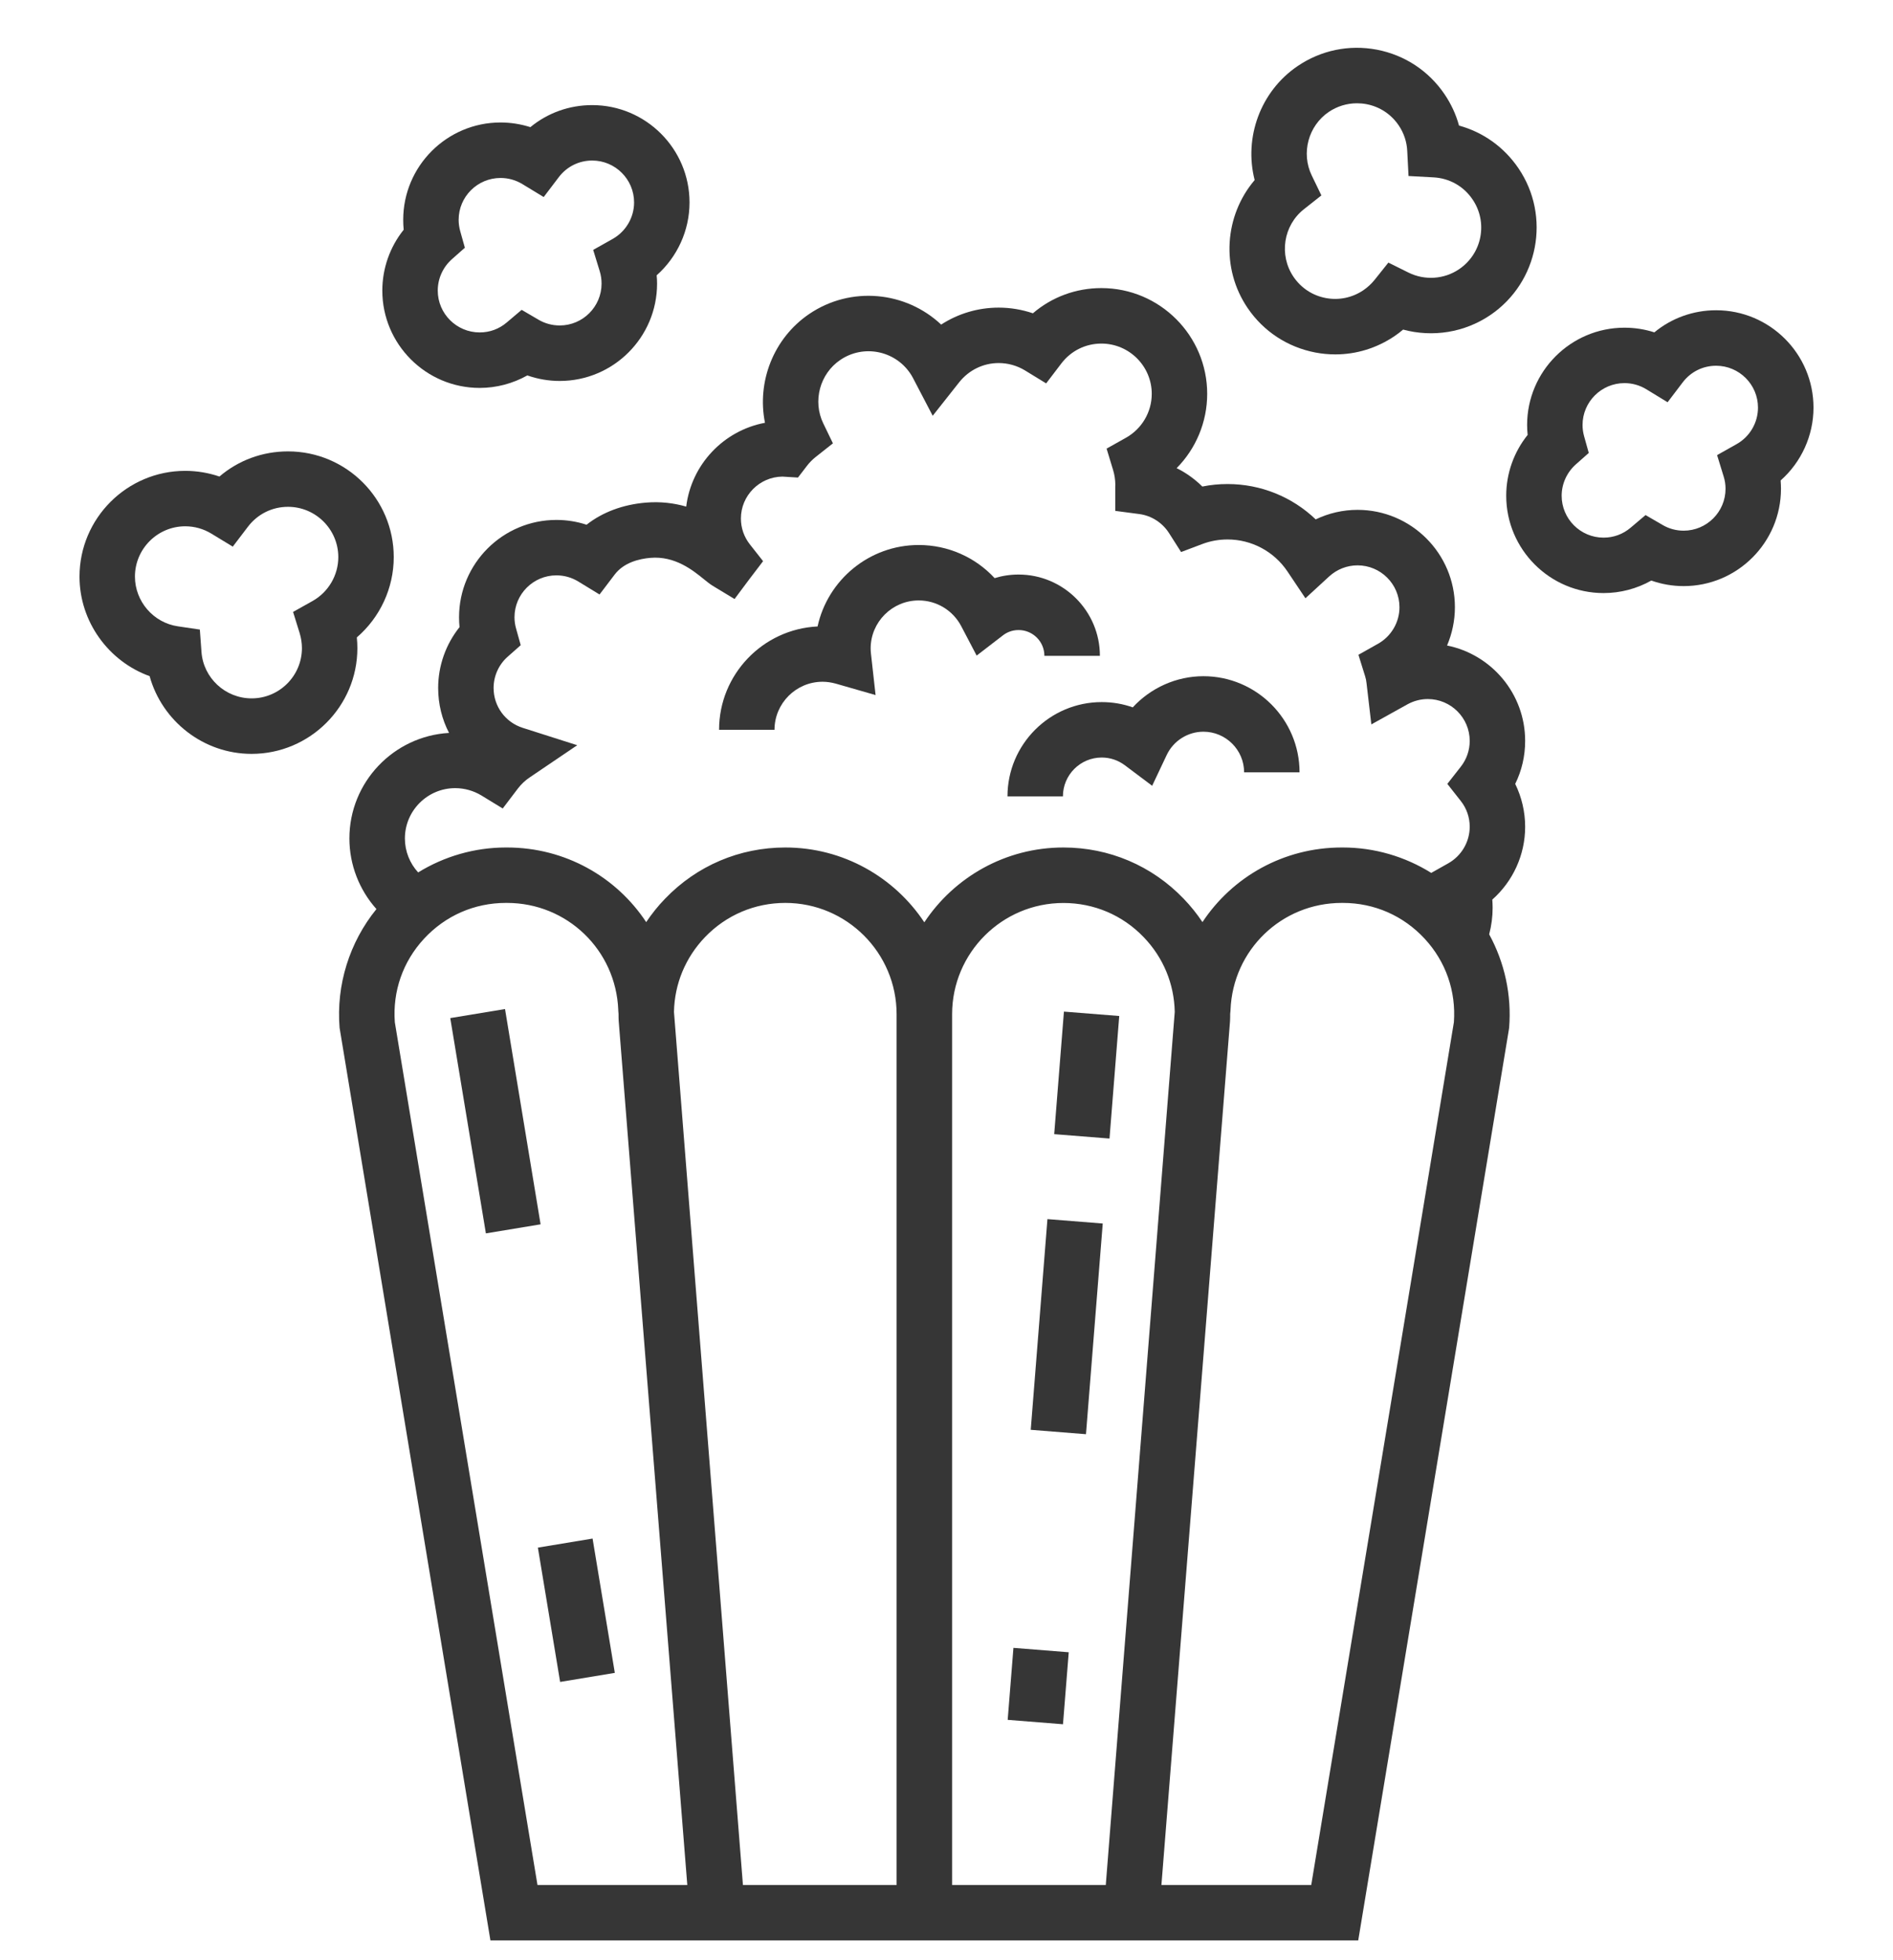 <svg width="28" height="29" viewBox="0 0 28 29" fill="none" xmlns="http://www.w3.org/2000/svg">
<g clip-path="url(#clip0)">
<path d="M5.824 8.242C5.824 7.379 5.123 6.678 4.26 6.678C3.882 6.678 3.526 6.81 3.246 7.05C3.084 6.995 2.913 6.966 2.74 6.966C1.878 6.966 1.176 7.668 1.176 8.531C1.176 9.196 1.605 9.784 2.213 10.003C2.397 10.668 3.009 11.153 3.721 11.153C4.584 11.153 5.286 10.451 5.286 9.589C5.286 9.535 5.283 9.482 5.278 9.43C5.62 9.135 5.824 8.703 5.824 8.242ZM4.624 8.891L4.335 9.053L4.433 9.369C4.454 9.44 4.466 9.514 4.466 9.588C4.466 9.999 4.132 10.332 3.722 10.332C3.333 10.332 3.007 10.03 2.98 9.643L2.956 9.314L2.631 9.266C2.269 9.213 1.996 8.897 1.996 8.53C1.996 8.12 2.33 7.786 2.74 7.786C2.877 7.786 3.011 7.824 3.127 7.895L3.443 8.087L3.667 7.793C3.81 7.605 4.026 7.498 4.26 7.498C4.67 7.498 5.004 7.832 5.004 8.242C5.004 8.51 4.858 8.759 4.624 8.891Z" fill="#363636"/>
<path d="M10.199 2.995C10.199 2.201 9.553 1.555 8.759 1.555C8.419 1.555 8.1 1.671 7.845 1.881C7.703 1.836 7.554 1.812 7.404 1.812C6.61 1.812 5.964 2.458 5.964 3.252C5.964 3.301 5.966 3.35 5.971 3.399C5.768 3.652 5.655 3.97 5.655 4.299C5.655 5.093 6.301 5.739 7.095 5.739C7.343 5.739 7.586 5.674 7.8 5.554C7.953 5.608 8.115 5.636 8.279 5.636C9.073 5.636 9.719 4.99 9.719 4.196C9.719 4.155 9.717 4.114 9.713 4.073C10.018 3.802 10.199 3.411 10.199 2.995ZM9.062 3.535L8.774 3.697L8.871 4.013C8.889 4.072 8.898 4.134 8.898 4.196C8.898 4.537 8.62 4.815 8.279 4.815C8.169 4.815 8.061 4.786 7.967 4.731L7.716 4.584L7.494 4.772C7.381 4.868 7.243 4.918 7.095 4.918C6.753 4.918 6.475 4.64 6.475 4.299C6.475 4.122 6.551 3.953 6.684 3.835L6.876 3.665L6.807 3.419C6.792 3.364 6.784 3.308 6.784 3.252C6.784 2.91 7.062 2.633 7.404 2.633C7.518 2.633 7.629 2.664 7.726 2.723L8.042 2.915L8.266 2.62C8.384 2.465 8.564 2.375 8.759 2.375C9.101 2.375 9.379 2.653 9.379 2.995C9.379 3.218 9.257 3.425 9.062 3.535Z" fill="#363636"/>
<path d="M26.824 6.03C26.824 5.236 26.178 4.59 25.384 4.59C25.044 4.59 24.724 4.707 24.47 4.917C24.328 4.871 24.179 4.848 24.028 4.848C23.234 4.848 22.588 5.494 22.588 6.288C22.588 6.337 22.591 6.385 22.596 6.434C22.392 6.688 22.279 7.005 22.279 7.334C22.279 8.128 22.925 8.774 23.719 8.774C23.967 8.774 24.21 8.71 24.425 8.589C24.578 8.643 24.74 8.671 24.903 8.671C25.697 8.671 26.343 8.025 26.343 7.231C26.343 7.19 26.341 7.149 26.338 7.108C26.643 6.838 26.824 6.446 26.824 6.03ZM25.686 6.571L25.398 6.733L25.495 7.049C25.514 7.108 25.523 7.169 25.523 7.231C25.523 7.573 25.245 7.851 24.903 7.851C24.793 7.851 24.686 7.822 24.591 7.766L24.34 7.62L24.119 7.807C24.006 7.903 23.867 7.954 23.719 7.954C23.377 7.954 23.099 7.676 23.099 7.334C23.099 7.158 23.176 6.989 23.308 6.871L23.5 6.701L23.431 6.454C23.416 6.4 23.408 6.344 23.408 6.288C23.408 5.946 23.686 5.668 24.028 5.668C24.142 5.668 24.253 5.699 24.35 5.758L24.666 5.951L24.89 5.656C25.009 5.5 25.188 5.411 25.384 5.411C25.725 5.411 26.003 5.689 26.003 6.03C26.003 6.254 25.882 6.461 25.686 6.571Z" fill="#363636"/>
<path d="M22.459 2.488C22.246 2.175 21.936 1.955 21.581 1.858C21.536 1.693 21.463 1.536 21.366 1.393C21.131 1.047 20.776 0.814 20.366 0.735C19.955 0.657 19.539 0.743 19.193 0.978C18.642 1.352 18.397 2.037 18.558 2.664C18.111 3.189 18.054 3.968 18.454 4.557C18.689 4.903 19.045 5.136 19.455 5.215C19.554 5.234 19.653 5.243 19.752 5.243C20.062 5.243 20.365 5.15 20.628 4.972C20.672 4.942 20.714 4.91 20.754 4.876C21.191 4.994 21.663 4.92 22.044 4.661H22.044C22.758 4.176 22.944 3.201 22.459 2.488ZM21.896 3.506C21.859 3.701 21.747 3.87 21.583 3.982H21.583C21.361 4.133 21.073 4.152 20.832 4.032L20.536 3.885L20.33 4.143C20.283 4.201 20.228 4.251 20.167 4.293C20.002 4.405 19.804 4.446 19.609 4.409C19.414 4.372 19.245 4.261 19.133 4.096C18.915 3.775 18.982 3.335 19.287 3.095L19.545 2.891L19.402 2.595C19.243 2.266 19.351 1.862 19.654 1.656C19.779 1.572 19.923 1.528 20.071 1.528C20.117 1.528 20.165 1.532 20.212 1.541C20.407 1.578 20.576 1.689 20.688 1.854C20.765 1.967 20.809 2.099 20.815 2.234L20.834 2.604L21.203 2.624C21.438 2.636 21.649 2.755 21.78 2.949C21.892 3.113 21.933 3.311 21.896 3.506Z" fill="#363636"/>
<path d="M22.559 12.232C22.559 12.011 22.508 11.794 22.412 11.597C22.509 11.401 22.559 11.185 22.559 10.961C22.559 10.264 22.062 9.682 21.404 9.55C21.479 9.373 21.52 9.181 21.52 8.983C21.52 8.189 20.874 7.543 20.08 7.543C19.864 7.543 19.653 7.592 19.461 7.684C19.113 7.351 18.649 7.161 18.157 7.161C18.03 7.161 17.906 7.173 17.784 7.198C17.672 7.087 17.544 6.995 17.404 6.926C17.689 6.638 17.856 6.244 17.856 5.827C17.856 4.964 17.154 4.262 16.291 4.262C15.913 4.262 15.558 4.395 15.278 4.635C15.116 4.58 14.945 4.551 14.772 4.551C14.465 4.551 14.171 4.64 13.921 4.802C13.399 4.31 12.586 4.226 11.968 4.646C11.44 5.005 11.193 5.65 11.315 6.255C10.704 6.369 10.226 6.871 10.15 7.495C9.974 7.444 9.773 7.417 9.551 7.436C9.211 7.465 8.911 7.578 8.676 7.763C8.533 7.716 8.382 7.692 8.23 7.692C7.436 7.692 6.79 8.338 6.79 9.132C6.79 9.181 6.792 9.23 6.797 9.278C6.594 9.532 6.481 9.849 6.481 10.178C6.481 10.416 6.538 10.643 6.642 10.843C5.822 10.89 5.168 11.572 5.168 12.404C5.168 12.795 5.315 13.166 5.568 13.449C5.169 13.94 4.971 14.572 5.023 15.206L7.254 28.707H20.09L22.317 15.239L22.322 15.206C22.361 14.723 22.256 14.242 22.027 13.823C22.061 13.693 22.078 13.561 22.078 13.432C22.078 13.391 22.076 13.35 22.073 13.309C22.378 13.039 22.559 12.648 22.559 12.232ZM7.95 27.887L5.84 15.123C5.806 14.665 5.959 14.227 6.271 13.889C6.587 13.547 7.017 13.358 7.482 13.358H7.499C8.388 13.358 9.11 14.054 9.145 14.942L9.145 14.95L9.149 15C9.149 15.033 9.149 15.066 9.151 15.1L10.166 27.887H7.95ZM10.989 27.887L9.969 14.971C9.977 14.556 10.139 14.165 10.429 13.863C10.742 13.538 11.164 13.358 11.616 13.358C12.524 13.358 13.262 14.097 13.262 15.005V27.887H10.989ZM14.083 27.887V15.005C14.083 14.097 14.821 13.359 15.729 13.359C16.181 13.359 16.603 13.538 16.916 13.864C17.207 14.166 17.368 14.556 17.376 14.971L16.356 27.887H14.083ZM21.505 15.123L19.395 27.887H17.179L18.193 15.117L18.194 15.1C18.196 15.066 18.196 15.033 18.196 14.999L18.2 14.958L18.201 14.942C18.235 14.054 18.957 13.358 19.846 13.358H19.863C20.328 13.358 20.758 13.547 21.074 13.889C21.386 14.227 21.538 14.665 21.505 15.123ZM21.422 12.772L21.17 12.914C20.781 12.671 20.328 12.538 19.863 12.538H19.846C18.985 12.538 18.228 12.974 17.786 13.642C17.705 13.52 17.611 13.403 17.507 13.295C17.038 12.807 16.406 12.538 15.729 12.538C14.871 12.538 14.114 12.978 13.672 13.645C13.23 12.978 12.473 12.538 11.616 12.538C10.939 12.538 10.307 12.807 9.838 13.295C9.733 13.403 9.64 13.52 9.558 13.642C9.117 12.974 8.36 12.538 7.499 12.538H7.482C7.021 12.538 6.571 12.669 6.185 12.907C6.061 12.772 5.989 12.593 5.989 12.404C5.989 11.994 6.323 11.66 6.733 11.66C6.87 11.66 7.004 11.698 7.12 11.768L7.436 11.961L7.66 11.666C7.709 11.602 7.769 11.545 7.838 11.499L8.538 11.025L7.732 10.768C7.474 10.686 7.301 10.449 7.301 10.178C7.301 10.001 7.377 9.832 7.51 9.715L7.702 9.545L7.633 9.297C7.618 9.244 7.61 9.188 7.61 9.132C7.61 8.79 7.888 8.512 8.23 8.512C8.344 8.512 8.455 8.543 8.552 8.602L8.868 8.795L9.092 8.5C9.227 8.322 9.454 8.267 9.621 8.253C9.984 8.222 10.25 8.438 10.409 8.567C10.458 8.607 10.5 8.641 10.546 8.669L10.865 8.862L11.086 8.566L11.287 8.302L11.091 8.053C11.005 7.943 10.959 7.811 10.959 7.671C10.959 7.332 11.234 7.055 11.572 7.051L11.803 7.065L11.935 6.893C11.973 6.843 12.016 6.8 12.062 6.763L12.32 6.559L12.177 6.263C12.018 5.934 12.126 5.53 12.429 5.325C12.768 5.094 13.232 5.183 13.462 5.522C13.476 5.542 13.49 5.565 13.503 5.59L13.796 6.151L14.188 5.655C14.331 5.475 14.544 5.371 14.772 5.371C14.909 5.371 15.043 5.409 15.159 5.479L15.474 5.672L15.698 5.378C15.841 5.19 16.057 5.083 16.291 5.083C16.702 5.083 17.036 5.417 17.036 5.827C17.036 6.095 16.89 6.344 16.655 6.476L16.368 6.637L16.464 6.953C16.485 7.022 16.496 7.093 16.497 7.165C16.496 7.176 16.496 7.187 16.496 7.199V7.558L16.852 7.605C17.032 7.629 17.192 7.732 17.291 7.886L17.47 8.167L17.782 8.049C17.901 8.004 18.027 7.981 18.157 7.981C18.513 7.981 18.844 8.158 19.043 8.454L19.309 8.851L19.66 8.528C19.776 8.422 19.925 8.364 20.08 8.364C20.422 8.364 20.7 8.642 20.7 8.984C20.7 9.207 20.578 9.414 20.383 9.524L20.093 9.687L20.192 10.005C20.202 10.035 20.209 10.069 20.213 10.108L20.284 10.717L20.82 10.419C20.911 10.369 21.014 10.342 21.119 10.342C21.461 10.342 21.739 10.62 21.739 10.961C21.739 11.101 21.693 11.233 21.607 11.343L21.408 11.597L21.607 11.85C21.693 11.959 21.739 12.091 21.739 12.231C21.739 12.455 21.617 12.662 21.422 12.772Z" fill="#363636"/>
<path d="M15.066 8.5C14.944 8.5 14.825 8.518 14.712 8.553C14.426 8.244 14.023 8.063 13.589 8.063C12.857 8.063 12.243 8.58 12.093 9.268C11.283 9.307 10.636 9.978 10.636 10.797H11.456C11.456 10.405 11.775 10.086 12.167 10.086C12.232 10.086 12.297 10.096 12.363 10.114L12.951 10.283L12.883 9.674C12.88 9.645 12.878 9.618 12.878 9.594C12.878 9.202 13.197 8.883 13.589 8.883C13.854 8.883 14.096 9.03 14.219 9.266L14.446 9.699L14.833 9.401C14.88 9.364 14.959 9.321 15.066 9.321C15.277 9.321 15.448 9.492 15.448 9.703H16.269C16.269 9.04 15.729 8.5 15.066 8.5Z" fill="#363636"/>
<path d="M17.8 10.004C17.399 10.004 17.02 10.177 16.755 10.465C16.609 10.413 16.454 10.387 16.296 10.387C15.527 10.387 14.902 11.013 14.902 11.782H15.722C15.722 11.465 15.979 11.207 16.296 11.207C16.42 11.207 16.539 11.247 16.64 11.323L17.042 11.625L17.257 11.17C17.356 10.96 17.569 10.825 17.8 10.825C18.132 10.825 18.402 11.095 18.402 11.426H19.222C19.222 10.642 18.584 10.004 17.8 10.004Z" fill="#363636"/>
<path d="M7.47 14.928L6.66 15.062L7.187 18.247L7.996 18.113L7.47 14.928Z" fill="#363636"/>
<path d="M8.765 22.762L7.956 22.896L8.285 24.883L9.094 24.749L8.765 22.762Z" fill="#363636"/>
<path d="M14.99 24.379L14.905 25.444L15.723 25.509L15.808 24.444L14.99 24.379Z" fill="#363636"/>
<path d="M15.493 18.036L15.246 21.153L16.063 21.218L16.311 18.101L15.493 18.036Z" fill="#363636"/>
<path d="M15.737 14.966L15.593 16.779L16.411 16.844L16.555 15.031L15.737 14.966Z" fill="#363636"/>
</g>
<defs>
<clipPath id="clip0">
<rect width="28" height="28" fill="white" transform="translate(0 0.707)"/>
</clipPath>
</defs>
</svg>
